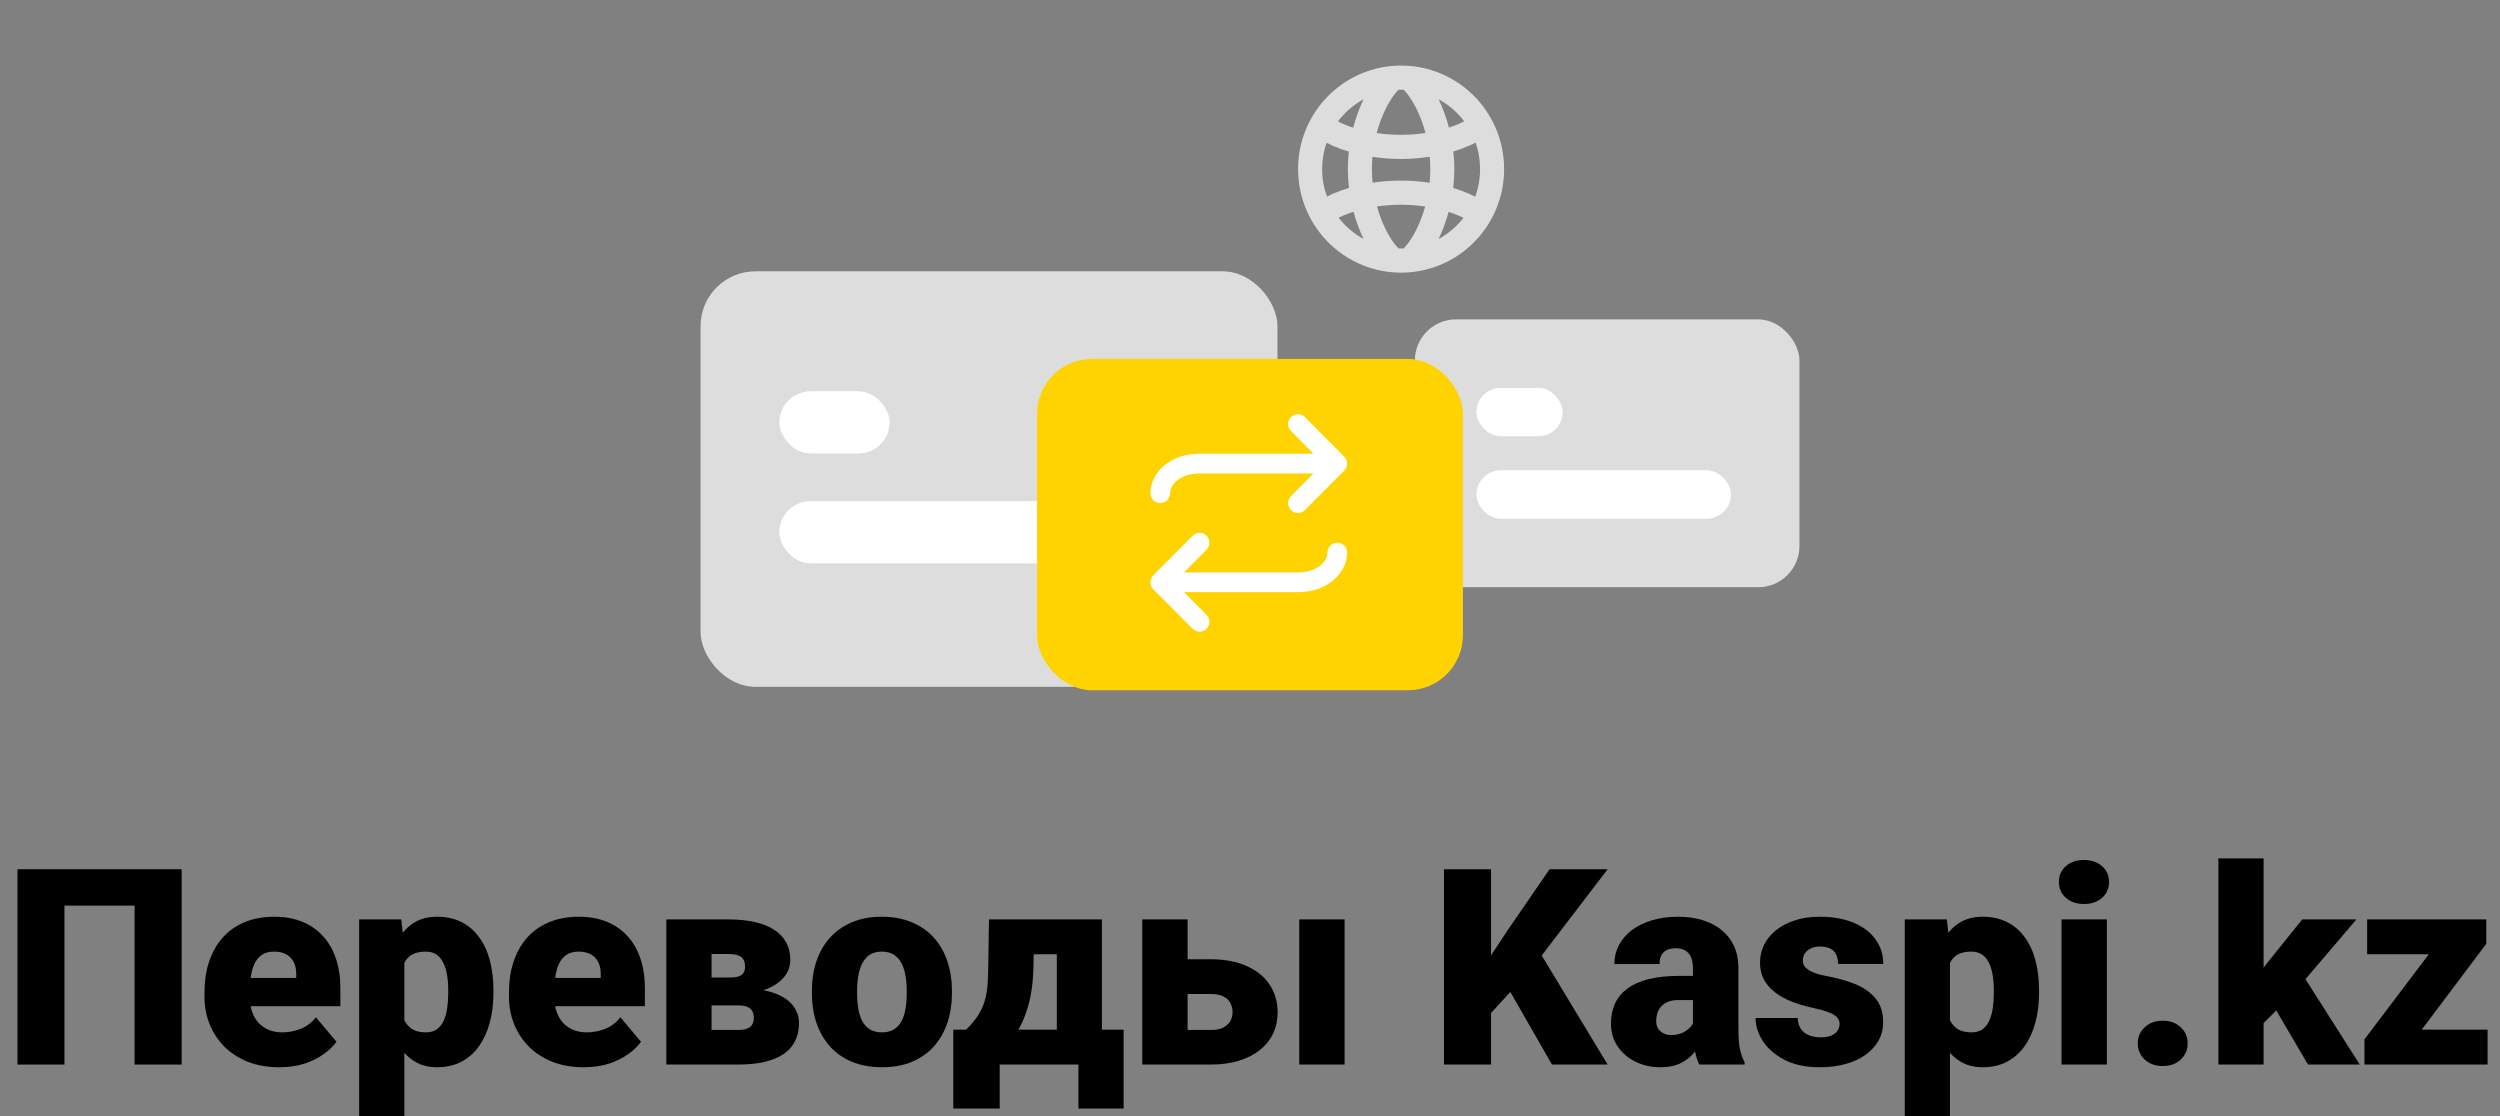 <svg width="728" height="325" viewBox="0 0 728 325" fill="none" xmlns="http://www.w3.org/2000/svg">
<rect x="0" y="0" width="728" height="325" fill="#808080" stroke="none"/>
<rect x="204" y="79" width="168" height="121" rx="16" fill="#DDDDDD"/>
<rect x="227" y="146" width="101" height="18" rx="9" fill="white"/>
<rect x="227" y="146" width="101" height="18" rx="9" fill="white"/>
<rect x="412" y="93" width="112" height="78" rx="12" fill="#DDDDDD"/>
<rect x="430" y="137" width="74" height="14" rx="7" fill="white"/>
<rect x="430" y="137" width="74" height="14" rx="7" fill="white"/>
<rect x="430" y="113" width="25" height="14" rx="7" fill="white"/>
<rect x="430" y="113" width="25" height="14" rx="7" fill="white"/>
<rect x="302" y="104.52" width="124" height="96.48" rx="16" fill="#FFD300"/>
<path fill-rule="evenodd" clip-rule="evenodd" d="M340.727 143.624C340.727 145.213 339.447 146.502 337.864 146.502C336.28 146.502 335 145.213 335 143.624C335 137.966 340.355 132.113 349.318 132.113H382.496L375.93 125.513C374.81 124.391 374.81 122.566 375.93 121.444C377.05 120.319 378.86 120.319 379.979 121.444L391.434 132.956C392.553 134.078 392.553 135.903 391.434 137.025L379.979 148.537C379.421 149.098 378.688 149.38 377.955 149.38C377.222 149.38 376.488 149.098 375.93 148.537C374.81 147.415 374.81 145.59 375.93 144.468L382.496 137.868H349.318C344.012 137.868 340.727 140.856 340.727 143.624ZM386.546 160.919C386.546 159.331 387.826 158.041 389.41 158.041C390.993 158.041 392.273 159.331 392.273 160.919C392.273 166.578 386.918 172.431 377.955 172.431H344.777L351.343 179.03C352.463 180.153 352.463 181.977 351.343 183.1C350.224 184.225 348.414 184.225 347.294 183.1L335.84 171.588C334.72 170.466 334.72 168.641 335.84 167.519L347.294 156.007C347.853 155.446 348.586 155.164 349.319 155.164C350.052 155.164 350.785 155.446 351.343 156.007C352.463 157.129 352.463 158.954 351.343 160.076L344.777 166.675H377.955C383.262 166.675 386.546 163.688 386.546 160.919Z" fill="white"/>
<rect x="227" y="114" width="32" height="18" rx="9" fill="white"/>
<rect x="227" y="114" width="32" height="18" rx="9" fill="white"/>
<path fill-rule="evenodd" clip-rule="evenodd" d="M416.298 53.221C416.427 51.926 416.497 50.598 416.497 49.245C416.497 48.024 416.44 46.824 416.334 45.65C413.708 46.054 410.885 46.294 407.945 46.294C405.044 46.294 402.256 46.06 399.659 45.665C399.554 46.834 399.497 48.03 399.497 49.245C399.497 50.593 399.567 51.916 399.695 53.206C402.282 52.814 405.058 52.582 407.945 52.582C410.871 52.582 413.682 52.82 416.298 53.221ZM415.002 60.14C412.798 59.813 410.422 59.617 407.945 59.617C405.506 59.617 403.165 59.807 400.988 60.125C401.705 62.713 402.625 65.049 403.628 67.035C404.769 69.296 405.963 70.999 406.982 72.077C407.074 72.175 407.163 72.265 407.248 72.348C407.498 72.356 407.748 72.36 408 72.36C408.25 72.36 408.499 72.356 408.747 72.348C408.832 72.265 408.92 72.175 409.012 72.077C410.032 70.999 411.226 69.296 412.367 67.035C413.367 65.052 414.287 62.721 415.002 60.14ZM418.917 69.595C420.039 67.272 421.051 64.609 421.836 61.696C422.28 61.837 422.708 61.982 423.117 62.13C424.341 62.571 425.357 63.021 426.155 63.438C424.2 65.961 421.735 68.065 418.917 69.595ZM411.28 79.217C410.203 79.335 409.109 79.395 408 79.395C407.999 79.395 407.998 79.395 407.997 79.395C406.887 79.395 405.792 79.334 404.713 79.216C394.613 78.11 386.019 71.965 381.471 63.336C381.423 63.244 381.374 63.151 381.327 63.058C379.201 58.92 378 54.224 378 49.245C378 33.71 389.691 20.919 404.713 19.274C405.792 19.156 406.887 19.095 407.997 19.095C407.998 19.095 407.999 19.095 408 19.095C409.109 19.095 410.203 19.155 411.28 19.273C426.306 20.915 438 33.708 438 49.245C438 54.302 436.761 59.068 434.572 63.254C434.558 63.281 434.543 63.309 434.529 63.336C429.98 71.967 421.383 78.113 411.28 79.217ZM427.944 64.624C427.962 64.646 427.957 64.643 427.936 64.616C427.94 64.619 427.942 64.622 427.944 64.624ZM429.567 57.294C428.373 56.655 426.99 56.053 425.481 55.508C424.752 55.245 423.982 54.992 423.173 54.751C423.383 52.967 423.497 51.126 423.497 49.245C423.497 47.495 423.398 45.78 423.216 44.113C424.009 43.876 424.765 43.627 425.481 43.368C427.04 42.806 428.464 42.182 429.684 41.52C430.536 43.936 431 46.536 431 49.245C431 52.075 430.494 54.787 429.567 57.294ZM427.944 34.252C427.942 34.255 427.94 34.258 427.936 34.261C427.957 34.234 427.962 34.231 427.944 34.252ZM426.365 35.327C425.538 35.775 424.451 36.265 423.117 36.747C422.737 36.884 422.341 37.019 421.931 37.15C421.133 34.098 420.085 31.313 418.917 28.895C421.837 30.48 424.377 32.682 426.365 35.327ZM407.248 26.142C407.498 26.134 407.748 26.13 408 26.13C408.25 26.13 408.499 26.134 408.747 26.142C408.832 26.225 408.92 26.315 409.012 26.413C410.032 27.491 411.226 29.194 412.367 31.455C413.415 33.532 414.374 35.992 415.104 38.722C412.871 39.058 410.46 39.259 407.945 39.259C405.468 39.259 403.092 39.063 400.887 38.736C401.617 36.001 402.578 33.536 403.628 31.455C404.769 29.194 405.963 27.491 406.982 26.413C407.074 26.315 407.163 26.225 407.248 26.142ZM397.076 28.898C394.144 30.492 391.595 32.707 389.604 35.368C390.42 35.805 391.481 36.28 392.774 36.747C393.184 36.895 393.611 37.039 394.056 37.181C394.854 34.118 395.905 31.324 397.076 28.898ZM392.776 44.143C392.595 45.801 392.497 47.505 392.497 49.245C392.497 51.116 392.611 52.946 392.818 54.721C391.973 54.971 391.169 55.234 390.41 55.508C388.939 56.039 387.588 56.624 386.415 57.245C385.5 54.752 385 52.057 385 49.245C385 46.554 385.457 43.971 386.298 41.569C387.498 42.213 388.89 42.82 390.41 43.368C391.156 43.638 391.946 43.897 392.776 44.143ZM387.947 34.252C387.928 34.231 387.934 34.234 387.954 34.261C387.951 34.258 387.949 34.255 387.947 34.252ZM387.947 64.624C387.949 64.622 387.951 64.619 387.954 64.616C387.934 64.643 387.928 64.646 387.947 64.624ZM389.814 63.398C390.599 62.992 391.589 62.557 392.774 62.13C393.213 61.971 393.672 61.817 394.15 61.666C394.936 64.589 395.951 67.261 397.076 69.591C394.246 68.053 391.772 65.936 389.814 63.398Z" fill="#DDDDDD"/>
<path d="M52.906 253.125V310H39.195V263.711H18.766V310H5.094V253.125H52.906Z" fill="black"/>
<path d="M81.344 310.781C77.906 310.781 74.833 310.247 72.125 309.18C69.417 308.086 67.125 306.589 65.25 304.688C63.401 302.786 61.982 300.599 60.992 298.125C60.029 295.651 59.547 293.034 59.547 290.273V288.789C59.547 285.69 59.977 282.826 60.836 280.195C61.695 277.539 62.971 275.221 64.664 273.242C66.357 271.263 68.479 269.727 71.031 268.633C73.583 267.513 76.552 266.953 79.938 266.953C82.932 266.953 85.615 267.435 87.984 268.398C90.354 269.362 92.359 270.742 94 272.539C95.667 274.336 96.93 276.51 97.789 279.062C98.674 281.615 99.117 284.479 99.117 287.656V293.008H64.586V284.766H86.266V283.75C86.292 282.344 86.044 281.146 85.523 280.156C85.029 279.167 84.299 278.411 83.336 277.891C82.372 277.37 81.201 277.109 79.82 277.109C78.388 277.109 77.203 277.422 76.266 278.047C75.354 278.672 74.638 279.531 74.117 280.625C73.622 281.693 73.271 282.93 73.062 284.336C72.854 285.742 72.75 287.227 72.75 288.789V290.273C72.75 291.836 72.958 293.255 73.375 294.531C73.818 295.807 74.443 296.901 75.25 297.812C76.083 298.698 77.073 299.388 78.219 299.883C79.391 300.378 80.719 300.625 82.203 300.625C84 300.625 85.771 300.286 87.516 299.609C89.26 298.932 90.758 297.812 92.008 296.25L97.984 303.359C97.125 304.583 95.901 305.768 94.312 306.914C92.75 308.06 90.875 308.997 88.688 309.727C86.5 310.43 84.052 310.781 81.344 310.781Z" fill="black"/>
<path d="M117.75 275.859V326.25H104.586V267.734H116.852L117.75 275.859ZM143.688 288.359V289.18C143.688 292.253 143.336 295.104 142.633 297.734C141.93 300.365 140.888 302.656 139.508 304.609C138.128 306.562 136.409 308.086 134.352 309.18C132.32 310.247 129.964 310.781 127.281 310.781C124.755 310.781 122.581 310.221 120.758 309.102C118.935 307.982 117.411 306.432 116.188 304.453C114.964 302.474 113.974 300.208 113.219 297.656C112.464 295.104 111.865 292.409 111.422 289.57V288.516C111.865 285.469 112.464 282.643 113.219 280.039C113.974 277.409 114.964 275.117 116.188 273.164C117.411 271.211 118.922 269.688 120.719 268.594C122.542 267.5 124.716 266.953 127.242 266.953C129.924 266.953 132.281 267.461 134.312 268.477C136.37 269.492 138.089 270.951 139.469 272.852C140.875 274.727 141.93 276.979 142.633 279.609C143.336 282.24 143.688 285.156 143.688 288.359ZM130.523 289.18V288.359C130.523 286.719 130.406 285.221 130.172 283.867C129.938 282.487 129.56 281.289 129.039 280.273C128.544 279.258 127.88 278.477 127.047 277.93C126.214 277.383 125.185 277.109 123.961 277.109C122.555 277.109 121.37 277.331 120.406 277.773C119.469 278.19 118.714 278.841 118.141 279.727C117.594 280.586 117.203 281.667 116.969 282.969C116.76 284.245 116.669 285.742 116.695 287.461V290.664C116.643 292.643 116.839 294.388 117.281 295.898C117.724 297.383 118.492 298.542 119.586 299.375C120.68 300.208 122.164 300.625 124.039 300.625C125.289 300.625 126.331 300.339 127.164 299.766C127.997 299.167 128.661 298.346 129.156 297.305C129.651 296.237 130.003 295.013 130.211 293.633C130.419 292.253 130.523 290.768 130.523 289.18Z" fill="black"/>
<path d="M170.016 310.781C166.578 310.781 163.505 310.247 160.797 309.18C158.089 308.086 155.797 306.589 153.922 304.688C152.073 302.786 150.654 300.599 149.664 298.125C148.701 295.651 148.219 293.034 148.219 290.273V288.789C148.219 285.69 148.648 282.826 149.508 280.195C150.367 277.539 151.643 275.221 153.336 273.242C155.029 271.263 157.151 269.727 159.703 268.633C162.255 267.513 165.224 266.953 168.609 266.953C171.604 266.953 174.286 267.435 176.656 268.398C179.026 269.362 181.031 270.742 182.672 272.539C184.339 274.336 185.602 276.51 186.461 279.062C187.346 281.615 187.789 284.479 187.789 287.656V293.008H153.258V284.766H174.938V283.75C174.964 282.344 174.716 281.146 174.195 280.156C173.701 279.167 172.971 278.411 172.008 277.891C171.044 277.37 169.872 277.109 168.492 277.109C167.06 277.109 165.875 277.422 164.938 278.047C164.026 278.672 163.31 279.531 162.789 280.625C162.294 281.693 161.943 282.93 161.734 284.336C161.526 285.742 161.422 287.227 161.422 288.789V290.273C161.422 291.836 161.63 293.255 162.047 294.531C162.49 295.807 163.115 296.901 163.922 297.812C164.755 298.698 165.745 299.388 166.891 299.883C168.062 300.378 169.391 300.625 170.875 300.625C172.672 300.625 174.443 300.286 176.188 299.609C177.932 298.932 179.43 297.812 180.68 296.25L186.656 303.359C185.797 304.583 184.573 305.768 182.984 306.914C181.422 308.06 179.547 308.997 177.359 309.727C175.172 310.43 172.724 310.781 170.016 310.781Z" fill="black"/>
<path d="M214.898 292.773H201.93L201.852 284.648H212.633C213.701 284.648 214.547 284.531 215.172 284.297C215.823 284.062 216.279 283.711 216.539 283.242C216.826 282.747 216.969 282.161 216.969 281.484C216.969 280.807 216.865 280.234 216.656 279.766C216.474 279.297 216.174 278.919 215.758 278.633C215.367 278.346 214.872 278.138 214.273 278.008C213.674 277.878 212.971 277.812 212.164 277.812H207.203V310H194.039V267.734H212.164C214.951 267.734 217.451 267.982 219.664 268.477C221.878 268.945 223.753 269.674 225.289 270.664C226.852 271.628 228.049 272.852 228.883 274.336C229.716 275.82 230.133 277.565 230.133 279.57C230.133 280.872 229.82 282.096 229.195 283.242C228.57 284.388 227.646 285.404 226.422 286.289C225.224 287.174 223.74 287.904 221.969 288.477C220.198 289.023 218.167 289.362 215.875 289.492L214.898 292.773ZM214.898 310H199.078L203.102 299.922H214.898C215.992 299.922 216.878 299.792 217.555 299.531C218.232 299.271 218.727 298.88 219.039 298.359C219.352 297.839 219.508 297.201 219.508 296.445C219.508 295.716 219.378 295.078 219.117 294.531C218.857 293.984 218.388 293.555 217.711 293.242C217.06 292.93 216.122 292.773 214.898 292.773H204.586L204.664 284.648H215.797L218.609 287.969C221.891 288.151 224.56 288.711 226.617 289.648C228.701 290.586 230.224 291.771 231.188 293.203C232.177 294.635 232.672 296.211 232.672 297.93C232.672 299.935 232.281 301.693 231.5 303.203C230.745 304.714 229.612 305.977 228.102 306.992C226.591 307.982 224.729 308.737 222.516 309.258C220.328 309.753 217.789 310 214.898 310Z" fill="black"/>
<path d="M236.422 289.297V288.477C236.422 285.378 236.865 282.526 237.75 279.922C238.635 277.292 239.938 275.013 241.656 273.086C243.375 271.159 245.497 269.661 248.023 268.594C250.549 267.5 253.466 266.953 256.773 266.953C260.107 266.953 263.036 267.5 265.562 268.594C268.115 269.661 270.25 271.159 271.969 273.086C273.688 275.013 274.99 277.292 275.875 279.922C276.76 282.526 277.203 285.378 277.203 288.477V289.297C277.203 292.37 276.76 295.221 275.875 297.852C274.99 300.456 273.688 302.734 271.969 304.688C270.25 306.615 268.128 308.112 265.602 309.18C263.076 310.247 260.159 310.781 256.852 310.781C253.544 310.781 250.615 310.247 248.062 309.18C245.51 308.112 243.375 306.615 241.656 304.688C239.938 302.734 238.635 300.456 237.75 297.852C236.865 295.221 236.422 292.37 236.422 289.297ZM249.586 288.477V289.297C249.586 290.885 249.703 292.37 249.938 293.75C250.172 295.13 250.562 296.341 251.109 297.383C251.656 298.398 252.398 299.193 253.336 299.766C254.273 300.339 255.445 300.625 256.852 300.625C258.232 300.625 259.378 300.339 260.289 299.766C261.227 299.193 261.969 298.398 262.516 297.383C263.062 296.341 263.453 295.13 263.688 293.75C263.922 292.37 264.039 290.885 264.039 289.297V288.477C264.039 286.94 263.922 285.495 263.688 284.141C263.453 282.76 263.062 281.549 262.516 280.508C261.969 279.44 261.227 278.607 260.289 278.008C259.352 277.409 258.18 277.109 256.773 277.109C255.393 277.109 254.234 277.409 253.297 278.008C252.385 278.607 251.656 279.44 251.109 280.508C250.562 281.549 250.172 282.76 249.938 284.141C249.703 285.495 249.586 286.94 249.586 288.477Z" fill="black"/>
<path d="M287.984 267.734H301.148L300.953 281.055C300.875 285.846 300.315 289.961 299.273 293.398C298.258 296.81 296.878 299.661 295.133 301.953C293.388 304.219 291.383 306.003 289.117 307.305C286.878 308.581 284.508 309.479 282.008 310H280.602L280.328 300L281.344 299.844C282.906 298.281 284.117 296.797 284.977 295.391C285.862 293.958 286.487 292.526 286.852 291.094C287.242 289.661 287.49 288.138 287.594 286.523C287.698 284.883 287.763 283.06 287.789 281.055L287.984 267.734ZM291.656 267.734H320.875V310H307.75V277.891H291.656V267.734ZM277.594 299.844H327.203V322.812H314.039V310H291.109V322.812H277.594V299.844Z" fill="black"/>
<path d="M340.523 279.336H352.555C356.617 279.336 360.094 279.987 362.984 281.289C365.901 282.565 368.141 284.375 369.703 286.719C371.266 289.036 372.047 291.745 372.047 294.844C372.047 297.057 371.604 299.102 370.719 300.977C369.833 302.826 368.544 304.427 366.852 305.781C365.185 307.109 363.141 308.151 360.719 308.906C358.323 309.635 355.602 310 352.555 310H332.633V267.734H345.836V299.922H352.555C354.065 299.922 355.276 299.688 356.188 299.219C357.125 298.75 357.815 298.125 358.258 297.344C358.701 296.562 358.922 295.703 358.922 294.766C358.922 293.724 358.701 292.812 358.258 292.031C357.815 291.224 357.125 290.599 356.188 290.156C355.276 289.688 354.065 289.453 352.555 289.453H340.523V279.336ZM391.539 267.734V310H378.336V267.734H391.539Z" fill="black"/>
<path d="M434.195 253.125V310H420.484V253.125H434.195ZM468.141 253.125L446.109 281.953L433.219 296.055L430.719 283.477L438.961 270.977L451.227 253.125H468.141ZM451.93 310L437.242 284.375L447.906 276.523L468.141 310H451.93Z" fill="black"/>
<path d="M492.984 299.375V281.953C492.984 280.755 492.815 279.727 492.477 278.867C492.138 278.008 491.604 277.344 490.875 276.875C490.146 276.38 489.169 276.133 487.945 276.133C486.956 276.133 486.109 276.302 485.406 276.641C484.703 276.979 484.169 277.487 483.805 278.164C483.44 278.841 483.258 279.701 483.258 280.742H470.094C470.094 278.789 470.523 276.979 471.383 275.312C472.268 273.62 473.518 272.148 475.133 270.898C476.773 269.648 478.727 268.685 480.992 268.008C483.284 267.305 485.836 266.953 488.648 266.953C492.008 266.953 495.003 267.513 497.633 268.633C500.289 269.753 502.385 271.432 503.922 273.672C505.458 275.885 506.227 278.672 506.227 282.031V299.336C506.227 302.096 506.383 304.193 506.695 305.625C507.008 307.031 507.451 308.268 508.023 309.336V310H494.82C494.195 308.698 493.727 307.109 493.414 305.234C493.128 303.333 492.984 301.38 492.984 299.375ZM494.586 284.18L494.664 291.211H488.844C487.62 291.211 486.578 291.38 485.719 291.719C484.885 292.057 484.208 292.526 483.688 293.125C483.193 293.698 482.828 294.349 482.594 295.078C482.385 295.807 482.281 296.576 482.281 297.383C482.281 298.164 482.464 298.867 482.828 299.492C483.219 300.091 483.74 300.56 484.391 300.898C485.042 301.237 485.771 301.406 486.578 301.406C488.036 301.406 489.273 301.133 490.289 300.586C491.331 300.013 492.125 299.323 492.672 298.516C493.219 297.708 493.492 296.953 493.492 296.25L496.383 301.641C495.862 302.682 495.263 303.737 494.586 304.805C493.935 305.872 493.115 306.862 492.125 307.773C491.161 308.659 489.977 309.388 488.57 309.961C487.164 310.508 485.458 310.781 483.453 310.781C480.849 310.781 478.453 310.247 476.266 309.18C474.104 308.112 472.372 306.628 471.07 304.727C469.768 302.799 469.117 300.586 469.117 298.086C469.117 295.898 469.508 293.945 470.289 292.227C471.096 290.508 472.307 289.049 473.922 287.852C475.536 286.654 477.594 285.742 480.094 285.117C482.594 284.492 485.536 284.18 488.922 284.18H494.586Z" fill="black"/>
<path d="M535.68 298.125C535.68 297.396 535.432 296.771 534.938 296.25C534.469 295.703 533.635 295.208 532.438 294.766C531.24 294.297 529.56 293.828 527.398 293.359C525.341 292.917 523.401 292.331 521.578 291.602C519.781 290.872 518.206 289.987 516.852 288.945C515.497 287.904 514.43 286.667 513.648 285.234C512.893 283.802 512.516 282.161 512.516 280.312C512.516 278.516 512.893 276.823 513.648 275.234C514.43 273.62 515.562 272.201 517.047 270.977C518.557 269.727 520.393 268.75 522.555 268.047C524.716 267.318 527.177 266.953 529.938 266.953C533.74 266.953 537.021 267.539 539.781 268.711C542.542 269.857 544.664 271.471 546.148 273.555C547.659 275.612 548.414 277.995 548.414 280.703H535.25C535.25 279.635 535.068 278.724 534.703 277.969C534.365 277.214 533.805 276.641 533.023 276.25C532.242 275.833 531.201 275.625 529.898 275.625C528.987 275.625 528.154 275.794 527.398 276.133C526.669 276.471 526.083 276.94 525.641 277.539C525.198 278.138 524.977 278.841 524.977 279.648C524.977 280.221 525.107 280.742 525.367 281.211C525.654 281.654 526.083 282.07 526.656 282.461C527.229 282.826 527.958 283.164 528.844 283.477C529.729 283.763 530.797 284.023 532.047 284.258C534.885 284.779 537.542 285.521 540.016 286.484C542.49 287.448 544.495 288.815 546.031 290.586C547.594 292.357 548.375 294.74 548.375 297.734C548.375 299.609 547.945 301.341 547.086 302.93C546.227 304.492 544.99 305.872 543.375 307.07C541.76 308.242 539.82 309.154 537.555 309.805C535.289 310.456 532.737 310.781 529.898 310.781C525.862 310.781 522.451 310.065 519.664 308.633C516.878 307.174 514.768 305.352 513.336 303.164C511.93 300.951 511.227 298.711 511.227 296.445H523.492C523.544 297.747 523.857 298.815 524.43 299.648C525.029 300.482 525.823 301.094 526.812 301.484C527.802 301.875 528.948 302.07 530.25 302.07C531.448 302.07 532.438 301.901 533.219 301.562C534.026 301.224 534.638 300.768 535.055 300.195C535.471 299.596 535.68 298.906 535.68 298.125Z" fill="black"/>
<path d="M567.828 275.859V326.25H554.664V267.734H566.93L567.828 275.859ZM593.766 288.359V289.18C593.766 292.253 593.414 295.104 592.711 297.734C592.008 300.365 590.966 302.656 589.586 304.609C588.206 306.562 586.487 308.086 584.43 309.18C582.398 310.247 580.042 310.781 577.359 310.781C574.833 310.781 572.659 310.221 570.836 309.102C569.013 307.982 567.49 306.432 566.266 304.453C565.042 302.474 564.052 300.208 563.297 297.656C562.542 295.104 561.943 292.409 561.5 289.57V288.516C561.943 285.469 562.542 282.643 563.297 280.039C564.052 277.409 565.042 275.117 566.266 273.164C567.49 271.211 569 269.688 570.797 268.594C572.62 267.5 574.794 266.953 577.32 266.953C580.003 266.953 582.359 267.461 584.391 268.477C586.448 269.492 588.167 270.951 589.547 272.852C590.953 274.727 592.008 276.979 592.711 279.609C593.414 282.24 593.766 285.156 593.766 288.359ZM580.602 289.18V288.359C580.602 286.719 580.484 285.221 580.25 283.867C580.016 282.487 579.638 281.289 579.117 280.273C578.622 279.258 577.958 278.477 577.125 277.93C576.292 277.383 575.263 277.109 574.039 277.109C572.633 277.109 571.448 277.331 570.484 277.773C569.547 278.19 568.792 278.841 568.219 279.727C567.672 280.586 567.281 281.667 567.047 282.969C566.839 284.245 566.747 285.742 566.773 287.461V290.664C566.721 292.643 566.917 294.388 567.359 295.898C567.802 297.383 568.57 298.542 569.664 299.375C570.758 300.208 572.242 300.625 574.117 300.625C575.367 300.625 576.409 300.339 577.242 299.766C578.076 299.167 578.74 298.346 579.234 297.305C579.729 296.237 580.081 295.013 580.289 293.633C580.497 292.253 580.602 290.768 580.602 289.18Z" fill="black"/>
<path d="M613.531 267.734V310H600.328V267.734H613.531ZM599.547 256.836C599.547 254.961 600.224 253.424 601.578 252.227C602.932 251.029 604.69 250.43 606.852 250.43C609.013 250.43 610.771 251.029 612.125 252.227C613.479 253.424 614.156 254.961 614.156 256.836C614.156 258.711 613.479 260.247 612.125 261.445C610.771 262.643 609.013 263.242 606.852 263.242C604.69 263.242 602.932 262.643 601.578 261.445C600.224 260.247 599.547 258.711 599.547 256.836Z" fill="black"/>
<path d="M622.516 303.828C622.516 301.953 623.193 300.391 624.547 299.141C625.901 297.865 627.646 297.227 629.781 297.227C631.943 297.227 633.688 297.865 635.016 299.141C636.37 300.391 637.047 301.953 637.047 303.828C637.047 305.703 636.37 307.279 635.016 308.555C633.688 309.805 631.943 310.43 629.781 310.43C627.646 310.43 625.901 309.805 624.547 308.555C623.193 307.279 622.516 305.703 622.516 303.828Z" fill="black"/>
<path d="M659.156 249.961V310H645.992V249.961H659.156ZM686.188 267.734L667.828 289.258L658.219 298.867L652.477 290.508L660.484 280.078L670.406 267.734H686.188ZM672.086 310L660.797 290.742L670.523 283.828L687.164 310H672.086Z" fill="black"/>
<path d="M724.391 299.844V310H691.656V299.844H724.391ZM724 274.844L697.555 310H688.531V302.656L714.938 267.734H724V274.844ZM719.664 267.734V277.891H689.312V267.734H719.664Z" fill="black"/>
</svg>
